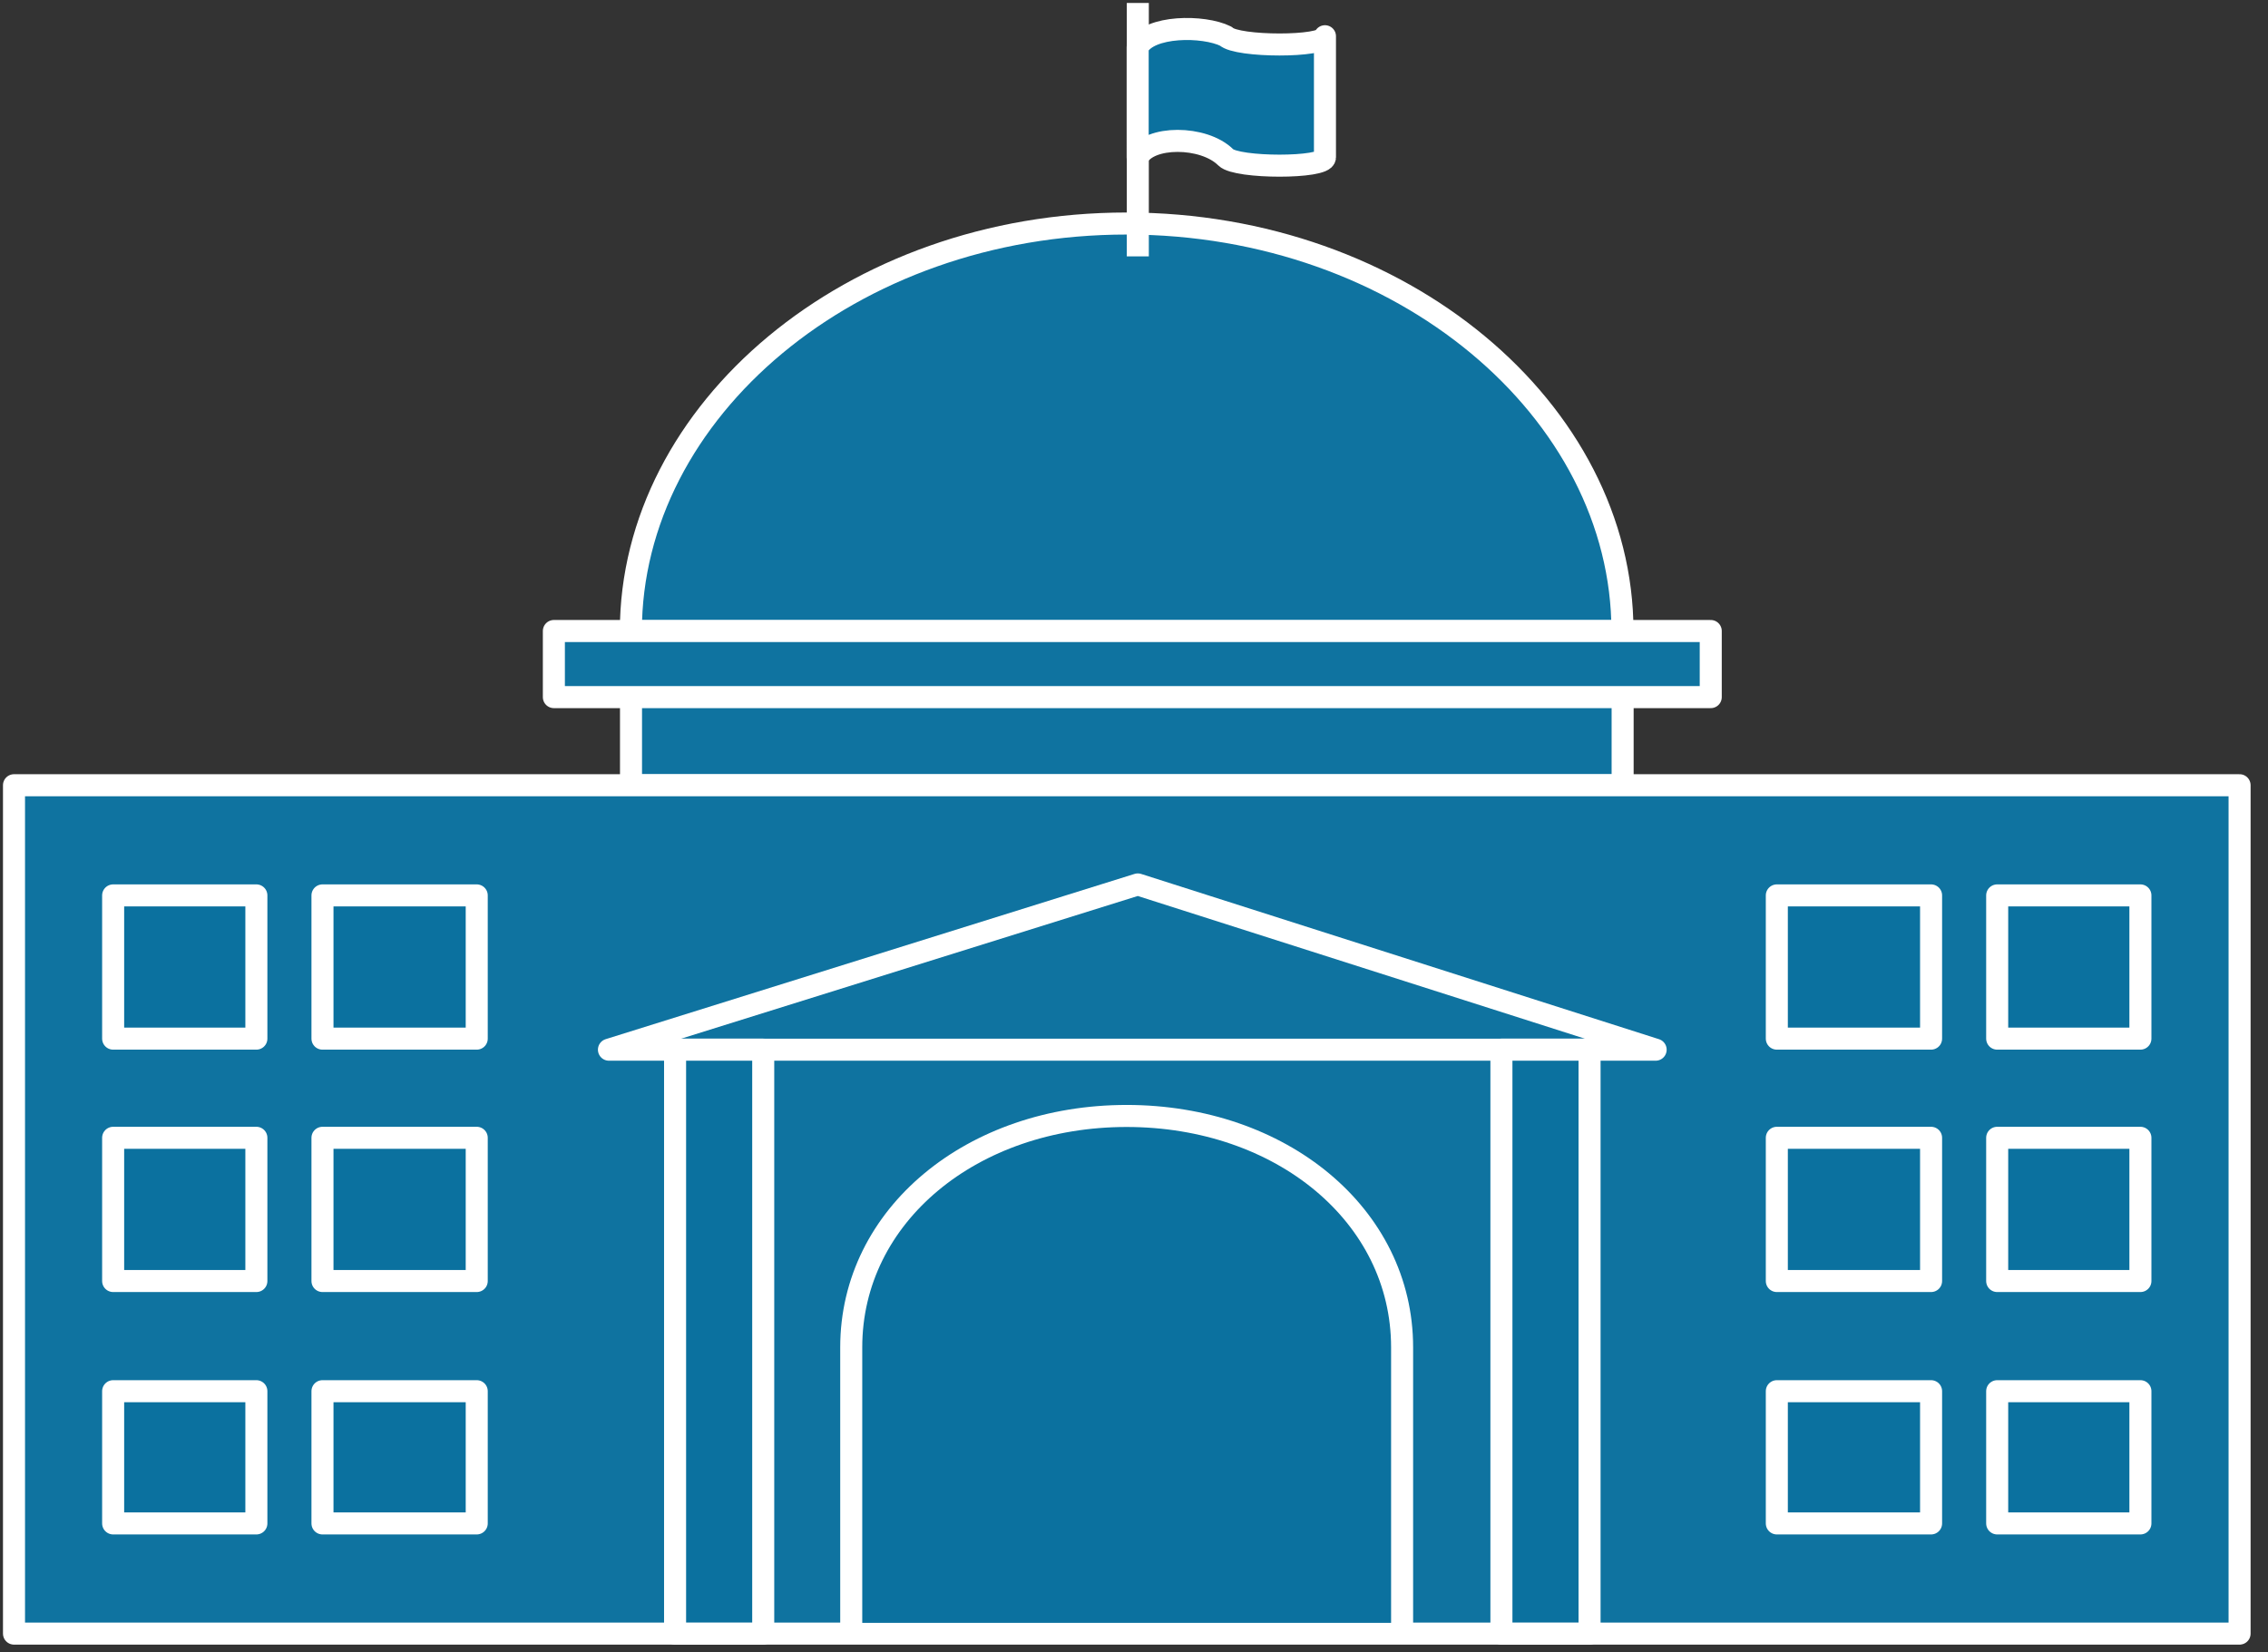<svg xmlns="http://www.w3.org/2000/svg" xmlns:xlink="http://www.w3.org/1999/xlink" viewBox="0 0 81 59" fill="#fff" fill-rule="evenodd" stroke="#000" stroke-linecap="round" stroke-linejoin="round"><rect x="0" y="0" width="81" height="59" fill="#333333" stroke="none"/><style><![CDATA[.B{stroke:#fff}.C{stroke-linejoin:miter}.D{stroke-width:.787}.E{fill:#0b719f}.F{stroke:none}.G{fill:#0f73a0}.H{stroke-linecap:square}]]></style><use xlink:href="#A" x=".5" y=".5"/><symbol id="A" overflow="visible"><g class="G"><path d="M57.451 27.545v-5.509H22.036v5.509h35.415z" class="B C D"/><use xlink:href="#C" class="F"/></g><use xlink:href="#C" fill="none" class="B C D"/><path d="M40.136 0v8.263z" class="E F"/><path d="M40.136 0v8.263" fill="none" class="B C D H"/><use xlink:href="#D" class="E F"/><g class="B C D"><use xlink:href="#D" fill="none"/><path d="M79.485 57.843V27.544H0v30.299h79.485z" class="G"/></g><use xlink:href="#E" class="E F"/><g class="B C D"><use xlink:href="#E" fill="none" class="H"/><path d="M8.656 36.594v-5.115H3.541v5.115h5.115zm0 8.657v-5.115H3.541v5.115h5.115zm0 8.657v-4.722H3.541v4.722h5.115zm7.87-17.314v-5.115h-5.509v5.115h5.509zm0 8.657v-5.115h-5.509v5.115h5.509zm0 8.657v-4.722h-5.509v4.722h5.509zm54.302-17.314v-5.115h5.115v5.115h-5.115zm0 8.657v-5.115h5.115v5.115h-5.115zm0 8.657v-4.722h5.115v4.722h-5.115zm-7.87-17.314v-5.115h5.509v5.115h-5.509zm0 8.657v-5.115h5.509v5.115h-5.509zm0 8.657v-4.722h5.509v4.722h-5.509z" class="E"/><path d="M58.63 36.989l-18.494-5.902-18.888 5.902H58.63zm1.968-12.592v-2.361H19.281v2.361h41.317z" class="G"/><path d="M26.758 57.843V36.988H23.61v20.855h3.148zm26.364 0V36.988h3.148v20.855h-3.148z" class="E"/></g></symbol><defs ><path id="C" d="M57.445 22.042c0-7.87-7.87-14.559-17.707-14.559s-17.707 6.689-17.707 14.559z"/><path id="D" d="M46.82 5.122c0 .393-3.148.393-3.541 0-.787-.787-2.754-.787-3.148 0V1.187C40.525.4 42.492.4 43.279.794c.394.393 3.541.393 3.541 0z"/><path id="E" d="M49.575 57.456v-9.837c0-4.722-4.328-8.263-9.837-8.263s-9.837 3.541-9.837 8.263v9.837"/></defs></svg>